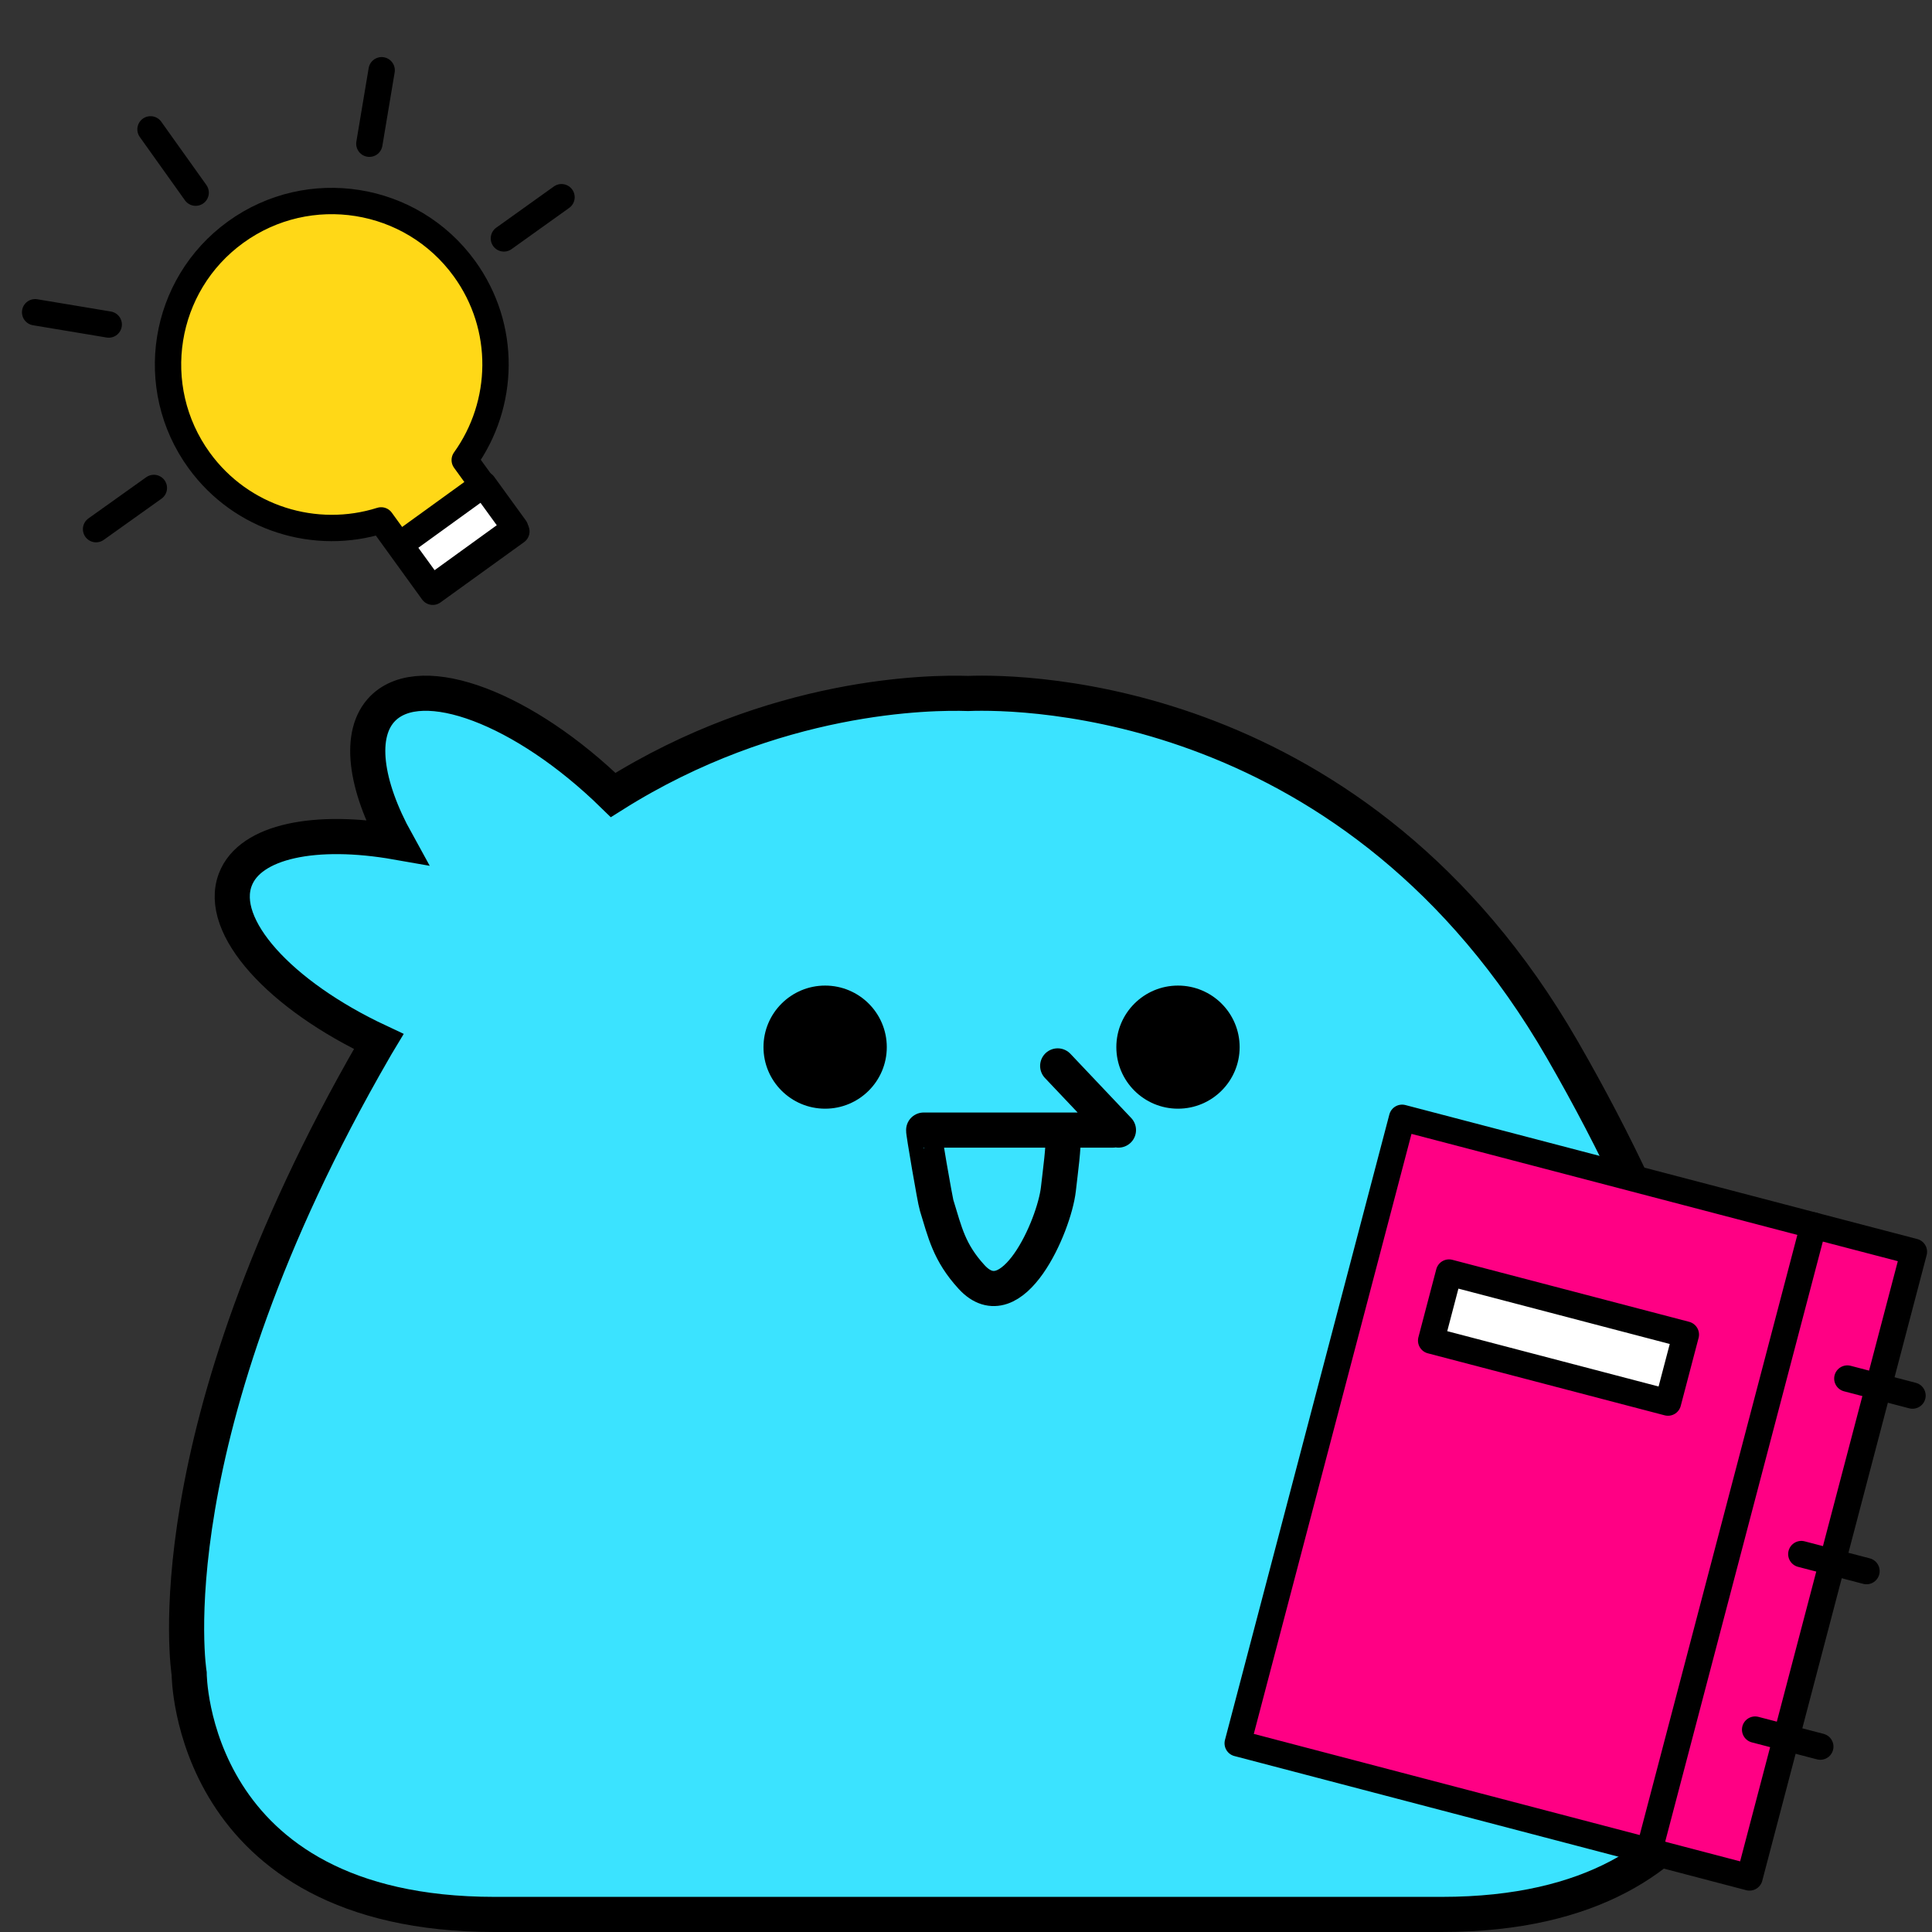 <svg xmlns="http://www.w3.org/2000/svg" width="110" height="110" fill="none" viewBox="0 0 110 110">
    <rect x="0" y="0" width="110" height="110" fill="#333333" stroke="none"/>
    <path stroke="#000" stroke-linecap="round" stroke-linejoin="round" stroke-miterlimit="10" stroke-width="1.5" d="M5.47 30.128l3.29-2.346M2 17.778l4.19.699M8.57 7.365l2.57 3.604M31.97 11.228l-3.28 2.346M21.73 4l-.7 4.183"/>
    <path fill="#FFD817" stroke="#000" stroke-linecap="round" stroke-linejoin="round" stroke-miterlimit="10" stroke-width="1.5" d="M26.44 15.292c-3.02-4.163-8.85-5.092-13.02-2.077-4.17 3.015-5.1 8.836-2.08 13 2.42 3.334 6.64 4.592 10.36 3.414l2.94 4.063 4.76-3.434-2.94-4.064c2.28-3.175 2.4-7.567-.02-10.902z"/>
    <path fill="#fff" stroke="#000" stroke-linecap="round" stroke-linejoin="round" stroke-miterlimit="10" stroke-width="1.5" d="M27.525 27.582l-4.754 3.438 1.807 2.49 4.754-3.438-1.807-2.49z"/>
    <path fill="#3BE3FF" stroke="#000" stroke-miterlimit="10" stroke-width="2" d="M88.94 59.74C77.3 39.572 58.29 39.363 55.12 39.483c-2.09-.07-11.02-.01-20.21 5.78-5.06-4.942-10.88-7.148-13.11-4.932-1.43 1.428-1.02 4.363.78 7.618-4.61-.809-8.34-.07-9.18 2.126-1.03 2.676 2.54 6.59 8.16 9.225-.09.15-.18.29-.26.44C8.56 81.794 10.77 95.282 10.77 95.282S10.77 109 28.16 109h53.93c17.39 0 17.39-13.718 17.39-13.718s2.19-13.488-10.54-35.542z"/>
    <path fill="#000" d="M46.98 63.124c1.939 0 3.51-1.569 3.51-3.504 0-1.936-1.571-3.505-3.51-3.505-1.938 0-3.51 1.57-3.51 3.505 0 1.935 1.572 3.504 3.51 3.504zM67.07 63.124c1.939 0 3.51-1.569 3.51-3.504 0-1.936-1.571-3.505-3.51-3.505-1.938 0-3.51 1.57-3.51 3.505 0 1.935 1.572 3.504 3.51 3.504z"/>
    <path stroke="#000" stroke-linecap="round" stroke-linejoin="round" stroke-miterlimit="10" stroke-width="2" d="M63.37 64.342H52.59c-.04 0 .65 4.024.74 4.293.47 1.518.7 2.666 1.99 4.074 2.31 2.516 4.7-2.896 4.94-5.002.13-1.168.29-2.197.29-3.365M63.68 64.342l-3.46-3.654"/>
    <path fill="#FF0084" stroke="#000" stroke-linejoin="round" stroke-miterlimit="10" stroke-width="1.5" d="M70.47 99.256l29.14 7.638 9.36-35.623-5.31-1.388-23.83-6.24-9.36 35.613z"/>
    <path stroke="#000" stroke-linecap="round" stroke-linejoin="round" stroke-miterlimit="10" stroke-width="1.5" d="M94 104.986l9.25-35.213"/>
    <path fill="#fff" stroke="#000" stroke-linecap="round" stroke-linejoin="round" stroke-miterlimit="10" stroke-width="1.5" d="M81.484 76.326l13.484 3.531 1.017-3.872-13.484-3.531-1.017 3.872z"/>
    <path stroke="#000" stroke-linecap="round" stroke-linejoin="round" stroke-miterlimit="10" stroke-width="1.5" d="M108.89 79.458l-3.71-.969M106.27 89.452l-3.71-.969M103.64 99.445l-3.71-.968"/>
</svg>
